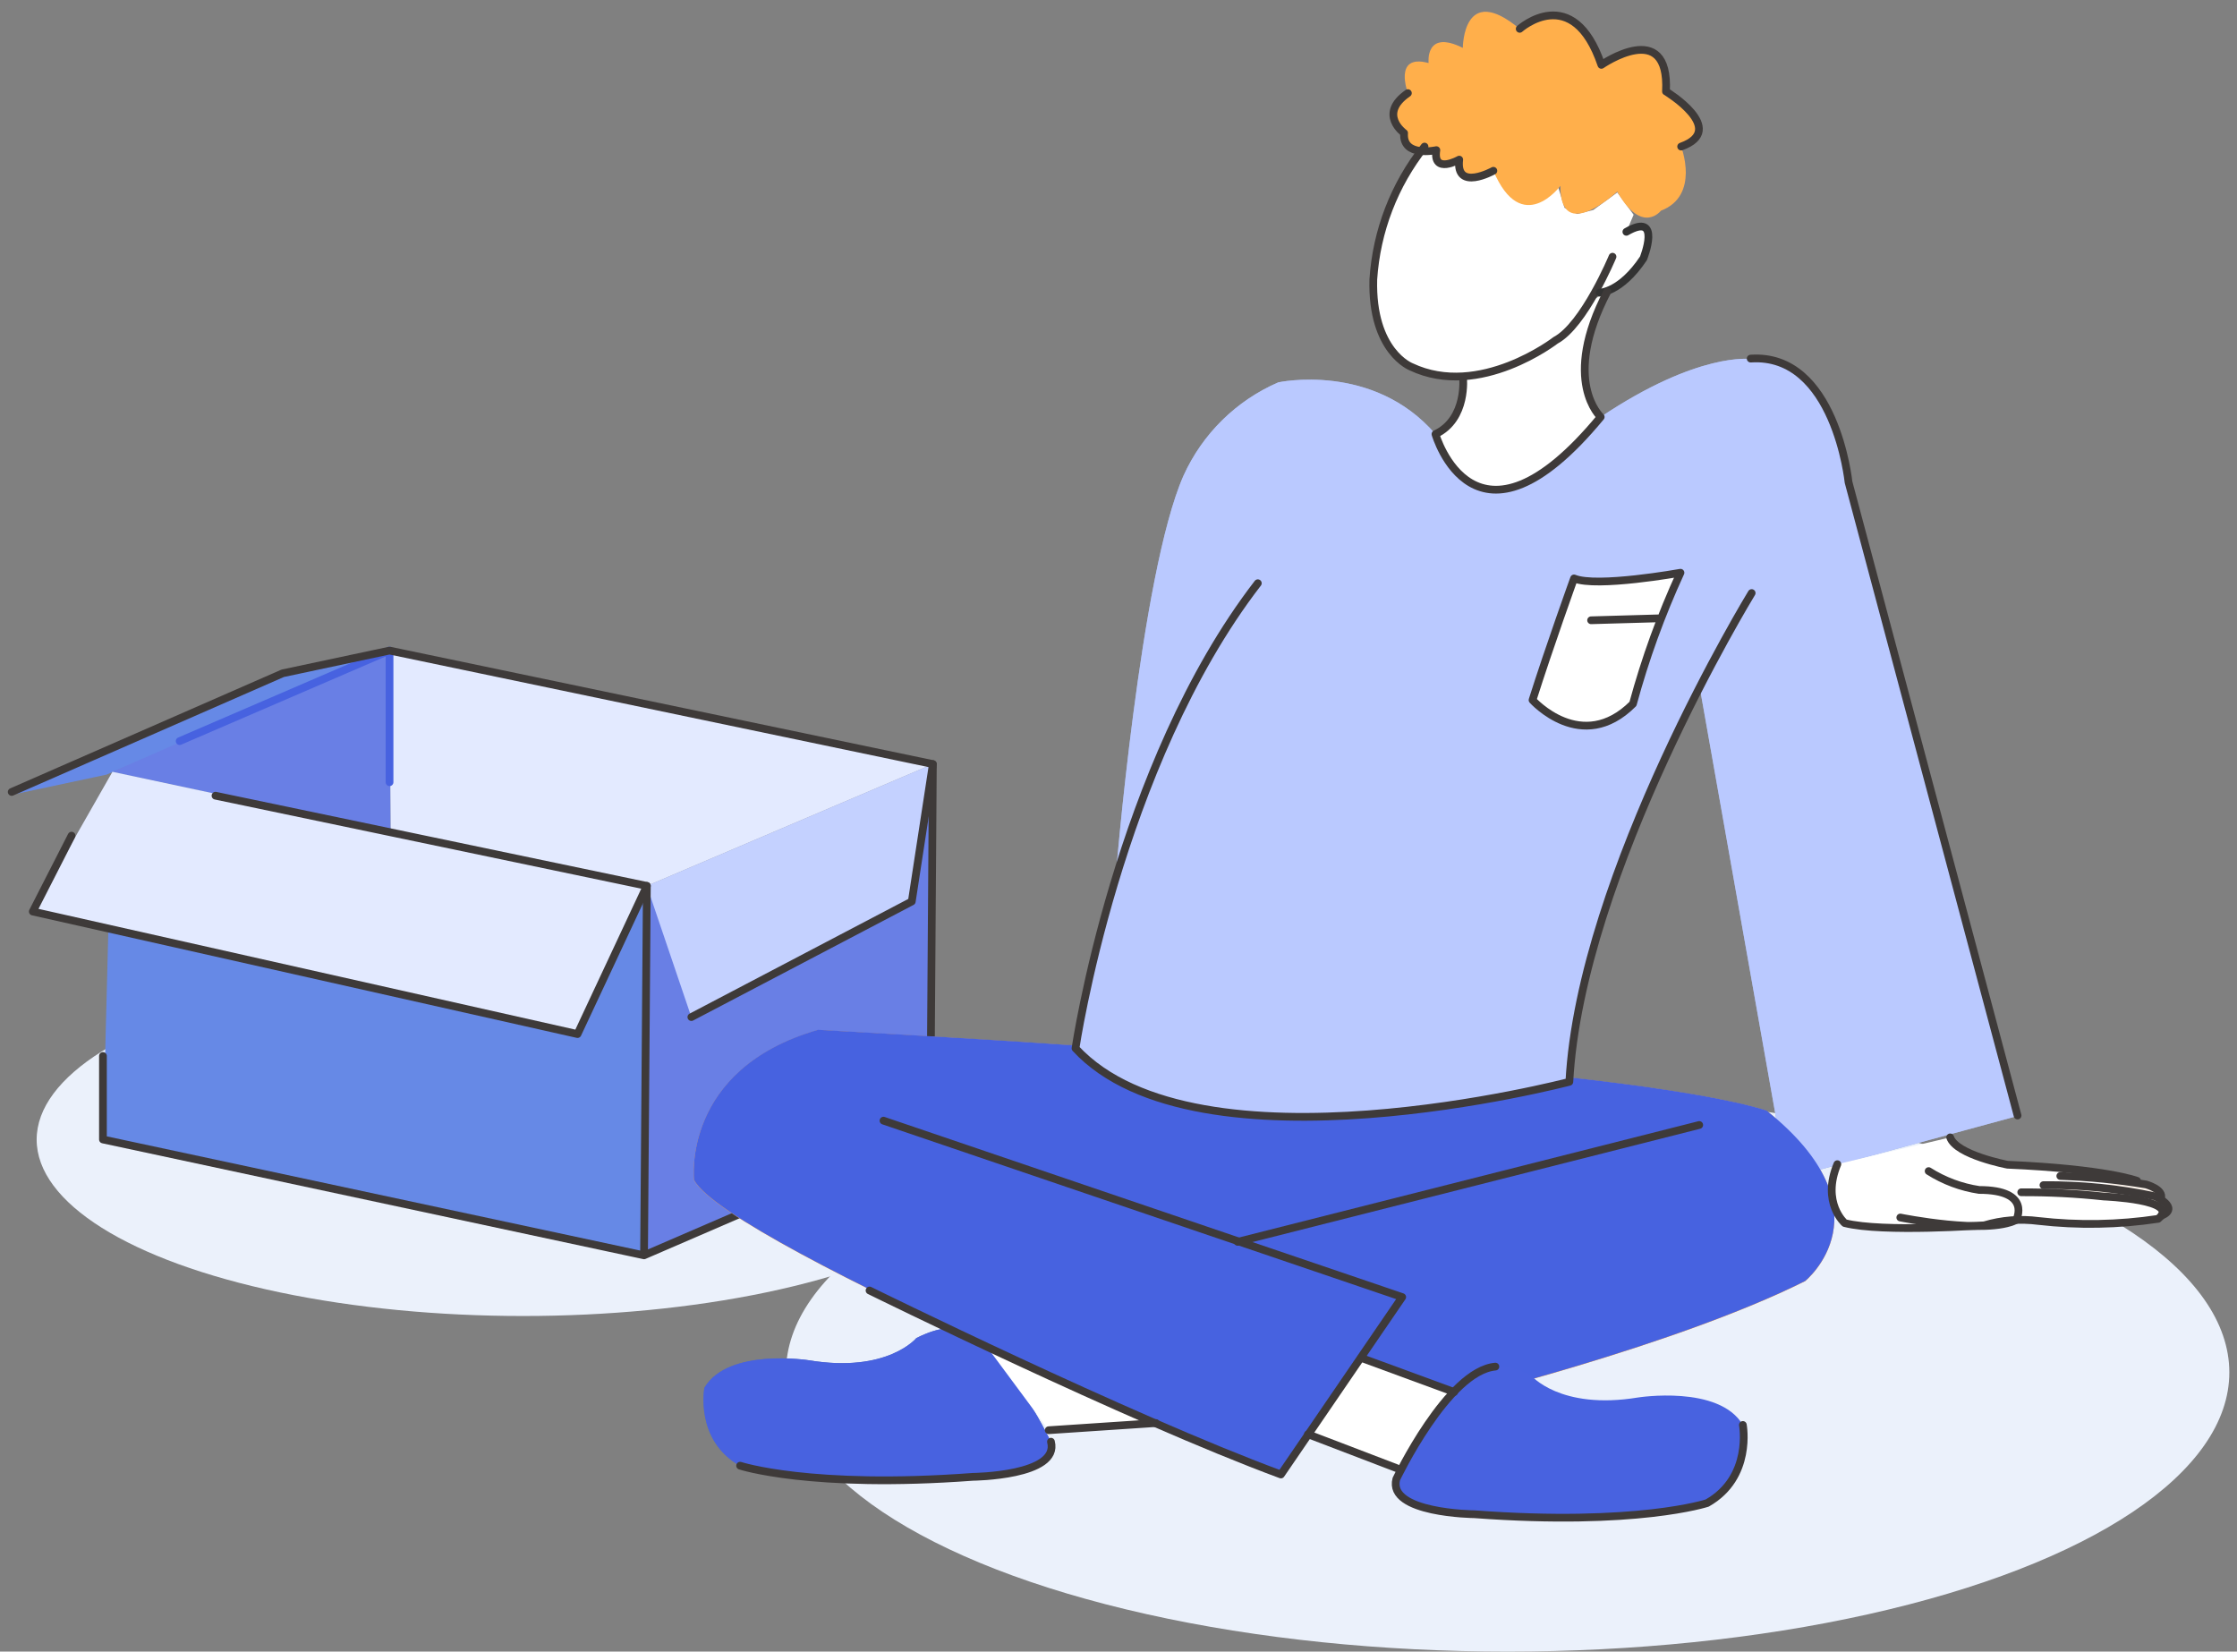<?xml version="1.0" encoding="UTF-8"?>
<svg width="191px" height="141px" viewBox="0 0 191 141" version="1.1" xmlns="http://www.w3.org/2000/svg" xmlns:xlink="http://www.w3.org/1999/xlink">
    <rect x="0" y="0" width="191" height="141" fill="#808080" stroke="none"/>
    <title>编组 10</title>
    <g id="插画" stroke="none" stroke-width="1" fill="none" fill-rule="evenodd">
        <g id="应用加载插画修改" transform="translate(-704, -342)">
            <g id="编组-10" transform="translate(705, 343)">
                <ellipse id="椭圆形备份-20" fill="#EBF1FB" fill-rule="nonzero" cx="43.66" cy="96.29" rx="41.53" ry="15.06"></ellipse>
                <polygon id="路径备份-272" fill="#ED8940" fill-rule="nonzero" points="32.26 54.54 23.14 56.48 1.10134124e-13 66.61 7.84 64.94"></polygon>
                <polygon id="路径备份-273" fill="#697FE5" fill-rule="nonzero" points="78.65 64.23 78.65 95.58 54.23 105.98 54.23 74.63"></polygon>
                <polygon id="路径备份-274" fill="#C4D1FF" fill-rule="nonzero" points="54.23 74.63 58.03 85.83 76.85 75.96 78.65 64.23"></polygon>
                <polygon id="路径备份-275" fill="#6689E6" fill-rule="nonzero" points="32.51 54.73 23.39 56.67 0.26 66.8 8.1 65.13"></polygon>
                <polygon id="路径备份-276" fill="#E3EAFF" fill-rule="nonzero" points="32.26 54.54 32.34 70 54.23 74.63 78.65 64.23"></polygon>
                <polygon id="路径备份-277" fill="#697FE5" fill-rule="nonzero" points="8.6 64.89 32.26 54.54 32.34 70"></polygon>
                <polygon id="路径备份-278" fill="#6689E6" fill-rule="nonzero" points="53.99 106.17 7.79 96.28 8.6 64.89 54.04 74.79"></polygon>
                <polygon id="路径备份-279" fill="#E3EAFF" fill-rule="nonzero" points="8.6 64.89 1.8 76.82 48.31 87.28 54.23 74.63"></polygon>
                <polyline id="路径备份-280" stroke="#3E3A39" stroke-width="0.66" stroke-linecap="round" stroke-linejoin="round" points="54.23 74.63 53.99 106.17 78.43 95.61 53.99 106.17 7.79 96.28 7.79 89.15"></polyline>
                <polyline id="路径备份-281" stroke="#4762E0" stroke-width="0.66" stroke-linecap="round" stroke-linejoin="round" points="14.34 62.27 32.26 54.54 32.26 65.78"></polyline>
                <polyline id="路径备份-282" stroke="#3E3A39" stroke-width="0.66" stroke-linecap="round" stroke-linejoin="round" points="58.03 85.83 76.85 75.96 78.65 64.23"></polyline>
                <polyline id="路径备份-283" stroke="#3E3A39" stroke-width="0.66" stroke-linecap="round" stroke-linejoin="round" points="5.11 70.34 1.8 76.82 48.31 87.28 54.23 74.63 17.4 66.93"></polyline>
                <polyline id="路径备份-284" stroke="#3E3A39" stroke-width="0.66" stroke-linecap="round" stroke-linejoin="round" points="78.43 95.61 78.65 64.23 32.26 54.54 23.14 56.48 -1.84741111e-13 66.61"></polyline>
                <ellipse id="椭圆形备份-21" fill="#EBF1FB" fill-rule="nonzero" cx="127.726" cy="116.164" rx="61.619" ry="23.836"></ellipse>
                <path d="M120.629,11.513 C118.051,14.762 116.526,18.72 116.256,22.859 C116.094,29.023 119.495,30.319 119.495,30.319 C125.335,33.081 131.823,28.051 131.823,28.051 C134.252,26.756 136.681,20.916 136.681,20.916" id="路径备份-285" fill="#FDF5ED" fill-rule="nonzero"></path>
                <path d="M137.863,18.791 C140.94,17.01 139.32,21.059 139.32,21.059 C137.367,23.983 135.586,23.983 135.586,23.983" id="路径备份-286" fill="#FDF5ED" fill-rule="nonzero"></path>
                <path d="M119.209,6.95 C116.618,8.741 118.886,10.36 118.886,10.36 C118.724,12.466 121.639,11.818 121.639,11.818 C121.315,13.923 123.592,12.627 123.592,12.627 C123.268,15.381 126.507,13.58 126.507,13.58 C128.936,19.296 132.223,14.876 132.223,14.876 C132.223,19.906 137.082,15.362 137.082,15.362 C139.197,19.096 140.816,16.991 140.816,16.991 C144.179,15.705 142.54,11.513 142.54,11.513 C146.599,10.055 141.245,6.807 141.245,6.807 C141.569,0.481 135.729,4.539 135.729,4.539 C133.299,-2.596 128.755,1.462 128.755,1.462 C123.897,-2.596 123.897,3.082 123.897,3.082 C120.648,1.462 120.972,4.377 120.972,4.377 C117.914,3.548 119.209,6.95 119.209,6.95 Z" id="路径备份-287" fill="#586DB2" fill-rule="nonzero"></path>
                <path d="M136.234,23.898 C132.261,31.519 135.672,34.596 135.672,34.596 C124.887,47.657 121.563,36.063 121.563,36.063 C124.316,34.758 123.916,31.195 123.916,31.195" id="路径备份-288" fill="#FDF5ED" fill-rule="nonzero"></path>
                <path d="M135.672,34.596 C144.017,29.004 148.476,29.652 148.476,29.652 C155.697,29.166 156.831,40.198 156.831,40.198 L171.264,94.272 L151.562,99.626 L144.017,57.06" id="路径备份-289" fill="#9FAFD9" fill-rule="nonzero"></path>
                <path d="M94.24,74.084 C94.24,74.084 96.345,48 100.051,39.607 C101.665,36.04 104.548,33.201 108.139,31.643 C108.139,31.643 116.228,29.88 121.563,36.063" id="路径备份-290" fill="#9FAFD9" fill-rule="nonzero"></path>
                <path d="M106.396,48.791 C94.402,64.329 90.829,88.498 90.829,88.498 C101.213,99.711 132.995,91.356 132.995,91.356 C133.947,73.513 148.561,49.629 148.561,49.629" id="路径备份-291" fill="#9FAFD9" fill-rule="nonzero"></path>
                <path d="M155.878,98.387 C154.506,101.683 156.507,103.417 156.507,103.417 C159.774,104.246 168.415,103.608 168.415,103.608 C169.915,103.16 171.493,103.034 173.045,103.236 C176.446,103.626 179.883,103.565 183.267,103.055 C185.268,101.407 178.637,101.15 178.637,101.15 C176.293,100.898 173.936,100.777 171.578,100.788" id="路径备份-292" fill="#FDF5ED" fill-rule="nonzero"></path>
                <path d="M163.671,98.978 C164.982,99.809 166.451,100.357 167.986,100.588 C172.521,100.588 171.149,103.151 171.149,103.151 C168.625,104.437 161.251,102.941 161.251,102.941" id="路径备份-293" fill="#FDF5ED" fill-rule="nonzero"></path>
                <path d="M183.572,102.779 C185.154,102.093 183,101.131 183,101.131 C179.87,100.463 176.675,100.144 173.474,100.178" id="路径备份-294" fill="#FDF5ED" fill-rule="nonzero"></path>
                <path d="M183.505,101.312 C183.772,100.54 182.238,100.121 182.238,100.121 C179.815,99.719 177.368,99.477 174.912,99.397" id="路径备份-295" fill="#FDF5ED" fill-rule="nonzero"></path>
                <path d="M132.814,90.975 C146.151,92.433 149.838,93.833 149.838,93.833 C160.536,102.407 153.125,108.381 153.125,108.381 C141.931,113.982 122.591,118.67 122.591,118.67" id="路径备份-296" fill="#F4A74D" fill-rule="nonzero"></path>
                <path d="M90.648,88.26 C81.979,87.651 68.842,86.936 68.842,86.936 C57.162,90.299 58.257,99.759 58.257,99.759 C61.296,105.361 108.368,124.9 108.368,124.9 L118.724,109.734 L74.453,94.672" id="路径备份-297" fill="#F4A74D" fill-rule="nonzero"></path>
                <path d="M80.274,112.496 C84.332,112.858 88.733,122.099 88.733,122.099 C89.496,125.033 82.065,125.1 82.065,125.1 C68.194,126.129 62.192,124.148 62.192,124.148 C58.295,121.956 59.143,117.479 59.143,117.479 C61.173,114.03 68.108,115.135 68.108,115.135 C74.777,116.231 77.244,113.23 77.244,113.23 C79.511,112.106 80.274,112.496 80.274,112.496 Z" id="路径备份-298" fill="#586DB2" fill-rule="nonzero"></path>
                <path d="M120.629,11.513 C118.051,14.762 116.526,18.72 116.256,22.859 C116.094,29.023 119.495,30.319 119.495,30.319 C125.335,33.081 131.823,28.051 131.823,28.051 C134.252,26.756 136.681,20.916 136.681,20.916" id="路径备份-299" fill="#FFFFFF" fill-rule="nonzero"></path>
                <path d="M135.586,23.983 C135.586,23.983 137.367,23.983 139.32,21.059 C139.32,21.059 140.94,17.01 137.863,18.791 L138.482,17.334 L137.091,15.428 L135.043,16.924 L133.661,17.267 L132.585,16.743 L132.061,15.038 L125.659,12.466 L120.896,11.418" id="路径备份-300" fill="#FFFFFF" fill-rule="nonzero"></path>
                <path d="M119.209,6.95 C116.618,8.741 118.886,10.36 118.886,10.36 C118.724,12.466 121.639,11.818 121.639,11.818 C121.315,13.923 123.592,12.627 123.592,12.627 C123.268,15.381 126.507,13.58 126.507,13.58 C128.936,19.296 132.223,14.876 132.223,14.876 C132.223,19.906 137.082,15.362 137.082,15.362 C139.197,19.096 140.816,16.991 140.816,16.991 C144.179,15.705 142.54,11.513 142.54,11.513 C146.599,10.055 141.245,6.807 141.245,6.807 C141.569,0.481 135.729,4.539 135.729,4.539 C133.299,-2.596 128.755,1.462 128.755,1.462 C123.897,-2.596 123.897,3.082 123.897,3.082 C120.648,1.462 120.972,4.377 120.972,4.377 C117.914,3.548 119.209,6.95 119.209,6.95 Z" id="路径备份-301" fill="#FFAF4B" fill-rule="nonzero"></path>
                <path d="M136.234,23.898 C132.261,31.519 135.672,34.596 135.672,34.596 C124.887,47.657 121.563,36.063 121.563,36.063 C124.316,34.758 123.916,31.195 123.916,31.195" id="路径备份-302" fill="#FFFFFF" fill-rule="nonzero"></path>
                <path d="M144.017,57.06 L151.562,99.626 L171.264,94.272 L156.831,40.198 C156.831,40.198 155.697,29.166 148.476,29.652 C148.476,29.652 144.017,29.004 135.672,34.596 L130.28,39.874 L126.707,40.884 L124.44,40.236 L122.287,37.683 L121.563,36.063 C116.228,29.88 108.139,31.643 108.139,31.643 C104.548,33.201 101.665,36.04 100.051,39.607 C96.345,48 94.24,74.084 94.24,74.084" id="路径备份-303" fill="#BAC9FF" fill-rule="nonzero"></path>
                <path d="M74.434,94.672 L118.724,109.734 L108.368,124.881 C108.368,124.881 61.296,105.342 58.257,99.74 C58.257,99.74 57.162,90.28 68.842,86.917 C68.842,86.917 81.979,87.632 90.648,88.241 L132.814,90.956 C146.151,92.414 149.838,93.814 149.838,93.814 C160.536,102.388 153.125,108.362 153.125,108.362 C141.931,113.963 122.591,118.651 122.591,118.651" id="路径备份-304" fill="#4762E0" fill-rule="nonzero"></path>
                <path d="M106.396,48.791 C94.402,64.329 90.829,88.498 90.829,88.498 C101.213,99.711 132.995,91.356 132.995,91.356 C133.947,73.513 148.561,49.629 148.561,49.629" id="路径备份-305" fill="#BAC9FF" fill-rule="nonzero"></path>
                <path d="M163.671,98.978 C164.982,99.809 166.451,100.357 167.986,100.588 C172.521,100.588 171.149,103.151 171.149,103.151 C168.625,104.437 161.251,102.941 161.251,102.941" id="路径备份-306" fill="#FDF5ED" fill-rule="nonzero"></path>
                <path d="M183.572,102.779 C185.154,102.093 183,101.131 183,101.131 C179.87,100.463 176.675,100.144 173.474,100.178" id="路径备份-307" fill="#FDF5ED" fill-rule="nonzero"></path>
                <path d="M183.505,101.312 C183.772,100.54 182.238,100.121 182.238,100.121 C179.815,99.719 177.368,99.477 174.912,99.397" id="路径备份-308" fill="#FDF5ED" fill-rule="nonzero"></path>
                <path d="M181.467,99.807 C181.467,99.807 178.837,98.797 170.406,98.435 C170.406,98.435 166.033,97.606 165.509,96.101 L155.878,98.387 C154.506,101.683 156.507,103.417 156.507,103.417 C159.774,104.246 168.415,103.608 168.415,103.608 C169.915,103.16 171.493,103.034 173.045,103.236 C176.446,103.626 179.883,103.565 183.267,103.055 C185.268,101.407 178.637,101.15 178.637,101.15 C176.293,100.898 173.936,100.777 171.578,100.788" id="路径备份-309" fill="#FFFFFF" fill-rule="nonzero"></path>
                <polyline id="路径备份-310" fill="#FFFFFF" fill-rule="nonzero" points="123.163 117.841 115.218 114.926 110.673 121.442 118.295 124.357 123.163 117.841"></polyline>
                <path d="M126.678,115.669 C122.62,116.031 118.219,125.272 118.219,125.272 C117.457,128.206 124.887,128.273 124.887,128.273 C138.758,129.301 144.76,127.32 144.76,127.32 C148.647,125.119 147.809,120.651 147.809,120.651 C145.78,117.203 138.844,118.308 138.844,118.308 C132.175,119.403 129.708,116.402 129.708,116.402 C127.431,115.297 126.678,115.669 126.678,115.669 Z" id="路径备份-311" fill="#4862E0" fill-rule="nonzero"></path>
                <path d="M80.274,112.496 C84.332,112.858 88.733,122.099 88.733,122.099 C89.496,125.033 82.065,125.1 82.065,125.1 C68.194,126.129 62.192,124.148 62.192,124.148 C58.295,121.956 59.143,117.479 59.143,117.479 C61.173,114.03 68.108,115.135 68.108,115.135 C74.777,116.231 77.244,113.23 77.244,113.23 C79.511,112.106 80.274,112.496 80.274,112.496 Z" id="路径备份-312" fill="#4862E0" fill-rule="nonzero"></path>
                <line x1="144.084" y1="95.043" x2="104.672" y2="105.018" id="路径备份-313" fill="#F4A74D" fill-rule="nonzero"></line>
                <polygon id="路径备份-314" fill="#FFFFFF" fill-rule="nonzero" points="88.543 121.099 97.708 120.489 83.084 113.735"></polygon>
                <path d="M120.629,11.513 C118.051,14.762 116.526,18.72 116.256,22.859 C116.094,29.023 119.495,30.319 119.495,30.319 C125.335,33.081 131.823,28.051 131.823,28.051 C134.252,26.756 136.681,20.916 136.681,20.916" id="路径备份-315" stroke="#3E3A39" stroke-width="0.66" stroke-linecap="round" stroke-linejoin="round"></path>
                <path d="M137.863,18.791 C140.94,17.01 139.32,21.059 139.32,21.059 C137.367,23.983 135.586,23.983 135.586,23.983" id="路径备份-316" stroke="#333333" stroke-width="0.66" stroke-linecap="round" stroke-linejoin="round"></path>
                <path d="M142.54,11.513 C146.599,10.055 141.245,6.807 141.245,6.807 C141.569,0.481 135.729,4.539 135.729,4.539 C133.299,-2.596 128.755,1.462 128.755,1.462" id="路径备份-317" stroke="#3E3A39" stroke-width="0.66" stroke-linecap="round" stroke-linejoin="round"></path>
                <path d="M119.209,6.95 C116.618,8.741 118.886,10.36 118.886,10.36 C118.724,12.466 121.639,11.818 121.639,11.818 C121.315,13.923 123.592,12.627 123.592,12.627 C123.268,15.381 126.507,13.58 126.507,13.58" id="路径备份-318" stroke="#3E3A39" stroke-width="0.66" stroke-linecap="round" stroke-linejoin="round"></path>
                <path d="M136.234,23.898 C132.261,31.519 135.672,34.596 135.672,34.596 C124.887,47.657 121.563,36.063 121.563,36.063 C124.316,34.758 123.916,31.195 123.916,31.195" id="路径备份-319" stroke="#3E3A39" stroke-width="0.66" stroke-linecap="round" stroke-linejoin="round"></path>
                <path d="M148.476,29.614 C155.697,29.128 156.831,40.16 156.831,40.16 L171.264,94.234" id="路径备份-320" stroke="#3E3A39" stroke-width="0.66" stroke-linecap="round" stroke-linejoin="round"></path>
                <path d="M106.396,48.791 C94.402,64.329 90.829,88.498 90.829,88.498 C101.213,99.711 132.995,91.356 132.995,91.356 C133.947,73.513 148.561,49.629 148.561,49.629" id="路径备份-321" stroke="#3E3A39" stroke-width="0.66" stroke-linecap="round" stroke-linejoin="round"></path>
                <path d="M155.878,98.387 C154.506,101.683 156.507,103.417 156.507,103.417 C159.774,104.246 168.415,103.608 168.415,103.608 C169.915,103.16 171.493,103.034 173.045,103.236 C176.446,103.626 179.883,103.565 183.267,103.055 C185.268,101.407 178.637,101.15 178.637,101.15 C176.293,100.898 173.936,100.777 171.578,100.788" id="路径备份-322" stroke="#3E3A39" stroke-width="0.66" stroke-linecap="round" stroke-linejoin="round"></path>
                <path d="M163.671,98.978 C164.982,99.809 166.451,100.357 167.986,100.588 C172.521,100.588 171.149,103.151 171.149,103.151 C168.625,104.437 161.251,102.941 161.251,102.941" id="路径备份-323" stroke="#3E3A39" stroke-width="0.66" stroke-linecap="round" stroke-linejoin="round"></path>
                <path d="M183.572,102.779 C185.154,102.093 183,101.131 183,101.131 C179.87,100.463 176.675,100.144 173.474,100.178" id="路径备份-324" stroke="#3E3A39" stroke-width="0.66" stroke-linecap="round" stroke-linejoin="round"></path>
                <path d="M183.505,101.312 C183.772,100.54 182.238,100.121 182.238,100.121 C179.815,99.719 177.368,99.477 174.912,99.397" id="路径备份-325" stroke="#3E3A39" stroke-width="0.66" stroke-linecap="round" stroke-linejoin="round"></path>
                <path d="M165.509,96.101 C166.033,97.606 170.406,98.435 170.406,98.435 C178.837,98.797 181.467,99.807 181.467,99.807" id="路径备份-326" stroke="#3E3A39" stroke-width="0.66" stroke-linecap="round" stroke-linejoin="round"></path>
                <path d="M74.434,94.672 L118.724,109.734 L108.368,124.881 C95.288,120.041 73.243,109.171 73.243,109.171" id="路径备份-327" stroke="#3E3A39" stroke-width="0.66" stroke-linecap="round" stroke-linejoin="round"></path>
                <line x1="110.673" y1="121.442" x2="118.295" y2="124.357" id="路径备份-328" stroke="#3E3A39" stroke-width="0.66" stroke-linecap="round" stroke-linejoin="round"></line>
                <line x1="115.218" y1="114.926" x2="123.163" y2="117.841" id="路径备份-329" stroke="#3E3A39" stroke-width="0.66" stroke-linecap="round" stroke-linejoin="round"></line>
                <line x1="144.084" y1="95.043" x2="104.672" y2="105.018" id="路径备份-330" stroke="#3E3A39" stroke-width="0.66" stroke-linecap="round" stroke-linejoin="round"></line>
                <line x1="97.698" y1="120.489" x2="88.543" y2="121.099" id="路径备份-331" stroke="#3E3A39" stroke-width="0.66" stroke-linecap="round" stroke-linejoin="round"></line>
                <path d="M126.678,115.669 C122.62,116.031 118.219,125.272 118.219,125.272 C117.457,128.206 124.887,128.273 124.887,128.273 C138.758,129.301 144.76,127.32 144.76,127.32 C148.647,125.119 147.809,120.651 147.809,120.651" id="路径备份-332" stroke="#3E3A39" stroke-width="0.66" stroke-linecap="round" stroke-linejoin="round"></path>
                <path d="M88.733,122.08 C89.496,125.014 82.065,125.081 82.065,125.081 C68.194,126.11 62.192,124.128 62.192,124.128" id="路径备份-333" stroke="#3E3A39" stroke-width="0.66" stroke-linecap="round" stroke-linejoin="round"></path>
                <path d="M133.395,48.381 C135.3,49.191 142.483,47.895 142.483,47.895 C140.823,51.508 139.466,55.252 138.425,59.089 C134.052,63.462 129.851,58.765 129.851,58.765 C131.289,54.221 133.395,48.381 133.395,48.381 Z" id="路径备份-334" stroke="#3E3A39" stroke-width="0.66" fill="#FFFFFF" stroke-linecap="round" stroke-linejoin="round"></path>
                <line x1="134.852" y1="51.954" x2="140.53" y2="51.792" id="路径备份-335" stroke="#3E3A39" stroke-width="0.66" stroke-linecap="round" stroke-linejoin="round"></line>
            </g>
        </g>
    </g>
</svg>